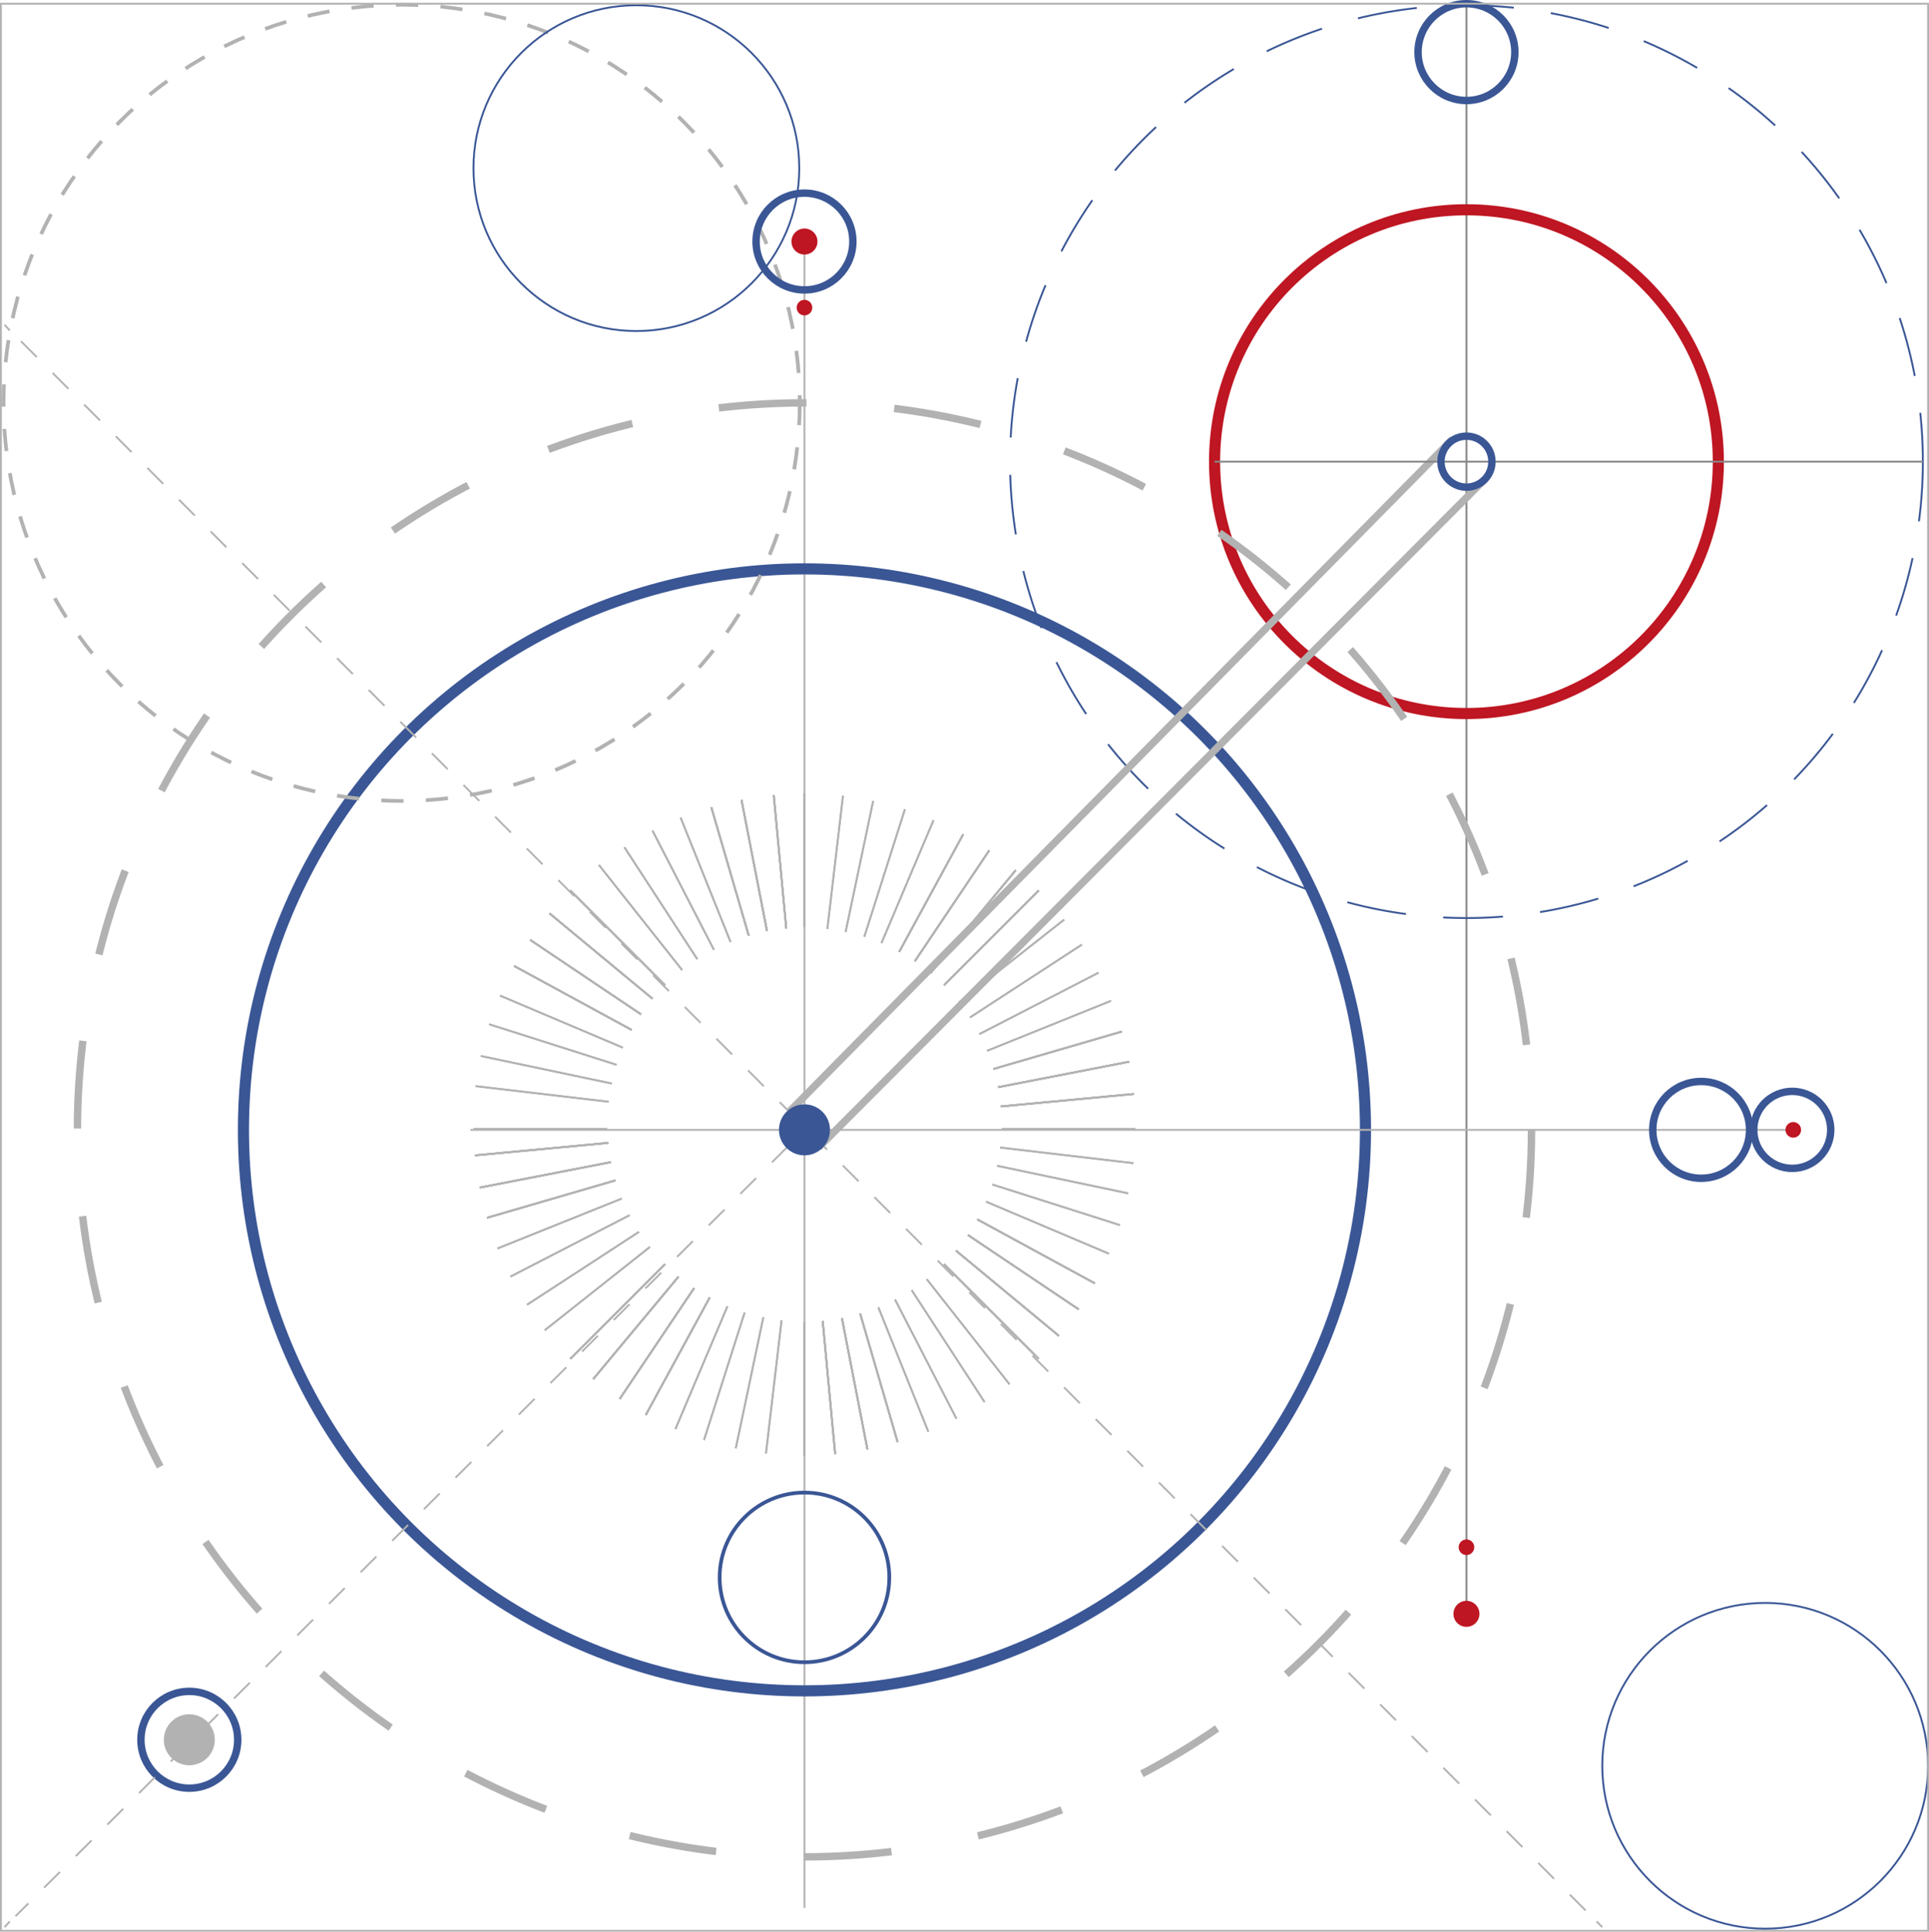 <svg xmlns="http://www.w3.org/2000/svg" viewBox="0 0 260.25 260.625">
    <defs>
        <style>
            .cls-1,.cls-10,.cls-12,.cls-13,.cls-14,.cls-15,.cls-2,.cls-3,.cls-4,.cls-5,.cls-6,.cls-7,.cls-8{fill:none;stroke-miterlimit:10}.cls-1,.cls-10,.cls-13,.cls-15,.cls-5,.cls-6{stroke:#b2b2b2}.cls-1,.cls-13,.cls-14,.cls-15,.cls-2,.cls-7{stroke-width:.25px}.cls-2{stroke:#878787}.cls-12,.cls-14,.cls-3,.cls-7,.cls-8{stroke:#3a5695}.cls-3,.cls-4{stroke-width:1.5px}.cls-4{stroke:#be1622}.cls-5{stroke-dasharray:11.859 11.859}.cls-12,.cls-6{stroke-width:.5px}.cls-6{stroke-dasharray:3.004 3.004}.cls-7{stroke-dasharray:8.07 5.044}.cls-9{fill:#b2b2b2}.cls-11{fill:#be1622}.cls-13{stroke-dasharray:3.02 3.02}.cls-15{stroke-dasharray:3.014 3.014}.cls-16{fill:#3a5695}
        </style>
    </defs>
    <g id="scheme_test" transform="translate(-829.875 -1431.5)">
        <path id="Line_1" d="M0 224.823V0" class="cls-1" data-name="Line 1" transform="translate(938.409 1464.088)"/>
        <path id="Line_2" d="M0 217.1V0" class="cls-2" data-name="Line 2" transform="translate(1027.721 1432.211)"/>
        <circle id="Ellipse_1" cx="75.69" cy="75.69" r="75.69" class="cls-3" data-name="Ellipse 1" transform="translate(862.719 1508.252)"/>
        <circle id="Ellipse_2" cx="33.983" cy="33.983" r="33.983" class="cls-4" data-name="Ellipse 2" transform="translate(993.738 1459.804)"/>
        <g id="Group_2" data-name="Group 2" transform="translate(840.321 1485.854)">
            <circle id="Ellipse_3" cx="98.088" cy="98.088" r="98.088" class="cls-5" data-name="Ellipse 3"/>
        </g>
        <g id="Group_3" data-name="Group 3" transform="translate(830.351 1432.14)">
            <circle id="Ellipse_4" cx="53.713" cy="53.713" r="53.713" class="cls-6" data-name="Ellipse 4"/>
        </g>
        <g id="Group_4" data-name="Group 4" transform="translate(966.144 1432.211)">
            <circle id="Ellipse_5" cx="61.577" cy="61.577" r="61.577" class="cls-7" data-name="Ellipse 5"/>
        </g>
        <circle id="Ellipse_7" cx="6.53" cy="6.53" r="6.53" class="cls-8" data-name="Ellipse 7" transform="translate(931.88 1457.558)"/>
        <circle id="Ellipse_8" cx="6.53" cy="6.53" r="6.53" class="cls-8" data-name="Ellipse 8" transform="translate(1021.191 1432)"/>
        <circle id="Ellipse_9" cx="6.53" cy="6.53" r="6.53" class="cls-8" data-name="Ellipse 9" transform="translate(848.887 1659.702)"/>
        <circle id="Ellipse_10" cx="3.44" cy="3.44" r="3.44" class="cls-9" data-name="Ellipse 10" transform="translate(851.977 1662.791)"/>
        <path id="Line_3" d="M0 90.786L89.522 0" class="cls-10" data-name="Line 3" transform="translate(936.303 1490.769)"/>
        <path id="Line_4" d="M0 90.154L89.873 0" class="cls-10" data-name="Line 4" transform="translate(940.305 1496.175)"/>
        <circle id="Ellipse_11" cx="1.755" cy="1.755" r="1.755" class="cls-11" data-name="Ellipse 11" transform="translate(936.654 1462.332)"/>
        <circle id="Ellipse_12" cx="1.053" cy="1.053" r="1.053" class="cls-11" data-name="Ellipse 12" transform="translate(937.356 1471.951)"/>
        <circle id="Ellipse_13" cx="1.755" cy="1.755" r="1.755" class="cls-11" data-name="Ellipse 13" transform="translate(1025.965 1647.485)"/>
        <circle id="Ellipse_14" cx="1.053" cy="1.053" r="1.053" class="cls-11" data-name="Ellipse 14" transform="translate(1026.668 1639.2)"/>
        <path id="Line_5" d="M179.044 0H0" class="cls-1" data-name="Line 5" transform="translate(893.332 1583.942)"/>
        <path id="Line_6" d="M95.56 0H0" class="cls-2" data-name="Line 6" transform="translate(993.738 1493.788)"/>
        <circle id="Ellipse_15" cx="11.445" cy="11.445" r="11.445" class="cls-12" data-name="Ellipse 15" transform="translate(926.965 1632.88)"/>
        <g id="Group_5" data-name="Group 5" transform="translate(893.754 1538.584)">
            <path id="Line_7" d="M0 0v18.045" class="cls-1" data-name="Line 7" transform="translate(44.656)"/>
            <path id="Line_8" d="M0 0v18.045" class="cls-1" data-name="Line 8" transform="translate(44.656 71.267)"/>
            <path id="Line_9" d="M0 12.779L12.779 0" class="cls-1" data-name="Line 9" transform="translate(13.06 63.473)"/>
            <path id="Line_10" d="M0 12.779L12.779 0" class="cls-1" data-name="Line 10" transform="translate(63.473 13.06)"/>
            <path id="Line_11" d="M0 0l12.779 12.779" class="cls-1" data-name="Line 11" transform="translate(13.06 13.06)"/>
            <path id="Line_12" d="M0 0l12.779 12.779" class="cls-1" data-name="Line 12" transform="translate(63.473 63.473)"/>
            <path id="Line_13" d="M0 0v18.045" class="cls-1" data-name="Line 13" transform="translate(44.656)"/>
            <path id="Line_14" d="M0 0v18.045" class="cls-1" data-name="Line 14" transform="translate(44.656 71.267)"/>
            <path id="Line_15" d="M0 12.779L12.779 0" class="cls-1" data-name="Line 15" transform="translate(13.06 63.473)"/>
            <path id="Line_16" d="M0 12.779L12.779 0" class="cls-1" data-name="Line 16" transform="translate(63.473 13.06)"/>
            <path id="Line_17" d="M0 0l12.779 12.779" class="cls-1" data-name="Line 17" transform="translate(13.06 13.06)"/>
            <path id="Line_18" d="M0 0l12.779 12.779" class="cls-1" data-name="Line 18" transform="translate(63.473 63.473)"/>
            <path id="Line_19" d="M0 0l6.74 16.781" class="cls-1" data-name="Line 19" transform="translate(27.945 3.23)"/>
            <path id="Line_20" d="M0 0l6.74 16.781" class="cls-1" data-name="Line 20" transform="translate(54.626 69.301)"/>
            <path id="Line_21" d="M0 6.74L16.781 0" class="cls-1" data-name="Line 21" transform="translate(3.23 54.626)"/>
            <path id="Line_22" d="M0 6.74L16.711 0" class="cls-1" data-name="Line 22" transform="translate(69.301 27.945)"/>
            <path id="Line_23" d="M0 16.57L7.021 0" class="cls-1" data-name="Line 23" transform="translate(27.243 69.16)"/>
            <path id="Line_24" d="M0 16.57L7.021 0" class="cls-1" data-name="Line 24" transform="translate(55.047 3.581)"/>
            <path id="Line_25" d="M0 0l16.57 7.021" class="cls-1" data-name="Line 25" transform="translate(3.581 27.243)"/>
            <path id="Line_26" d="M0 0l16.57 7.021" class="cls-1" data-name="Line 26" transform="translate(69.16 55.047)"/>
            <path id="Line_27" d="M0 0l3.44 17.694" class="cls-1" data-name="Line 27" transform="translate(36.16 .843)"/>
            <path id="Line_28" d="M0 0l3.44 17.694" class="cls-1" data-name="Line 28" transform="translate(49.711 70.775)"/>
            <path id="Line_29" d="M0 3.44L17.694 0" class="cls-1" data-name="Line 29" transform="translate(.843 49.711)"/>
            <path id="Line_30" d="M0 3.44L17.694 0" class="cls-1" data-name="Line 30" transform="translate(70.775 36.16)"/>
            <path id="Line_31" d="M0 14.955L10.041 0" class="cls-1" data-name="Line 31" transform="translate(19.73 66.703)"/>
            <path id="Line_32" d="M0 14.955L10.041 0" class="cls-1" data-name="Line 32" transform="translate(59.541 7.653)"/>
            <path id="Line_33" d="M0 0l14.955 10.041" class="cls-1" data-name="Line 33" transform="translate(7.653 19.73)"/>
            <path id="Line_34" d="M0 0l14.955 10.041" class="cls-1" data-name="Line 34" transform="translate(66.703 59.541)"/>
            <path id="Line_35" d="M0 0l3.44 17.694" class="cls-1" data-name="Line 35" transform="translate(36.16 .843)"/>
            <path id="Line_36" d="M0 0l3.44 17.694" class="cls-1" data-name="Line 36" transform="translate(49.711 70.775)"/>
            <path id="Line_37" d="M0 3.44L17.694 0" class="cls-1" data-name="Line 37" transform="translate(.843 49.711)"/>
            <path id="Line_38" d="M0 3.44L17.694 0" class="cls-1" data-name="Line 38" transform="translate(70.775 36.16)"/>
            <path id="Line_39" d="M0 14.955L10.041 0" class="cls-1" data-name="Line 39" transform="translate(19.73 66.703)"/>
            <path id="Line_40" d="M0 14.955L10.041 0" class="cls-1" data-name="Line 40" transform="translate(59.541 7.653)"/>
            <path id="Line_41" d="M0 0l14.955 10.041" class="cls-1" data-name="Line 41" transform="translate(7.653 19.73)"/>
            <path id="Line_42" d="M0 0l14.955 10.041" class="cls-1" data-name="Line 42" transform="translate(66.703 59.541)"/>
            <path id="Line_43" d="M0 0l9.83 15.096" class="cls-1" data-name="Line 43" transform="translate(20.362 7.232)"/>
            <path id="Line_44" d="M0 0l9.83 15.096" class="cls-1" data-name="Line 44" transform="translate(59.12 66.984)"/>
            <path id="Line_45" d="M0 9.83L15.096 0" class="cls-1" data-name="Line 45" transform="translate(7.232 59.12)"/>
            <path id="Line_46" d="M0 9.83L15.096 0" class="cls-1" data-name="Line 46" transform="translate(66.984 20.362)"/>
            <path id="Line_47" d="M0 17.694L3.721 0" class="cls-1" data-name="Line 47" transform="translate(35.388 70.635)"/>
            <path id="Line_48" d="M0 17.694L3.721 0" class="cls-1" data-name="Line 48" transform="translate(50.203 .983)"/>
            <path id="Line_49" d="M0 0l17.694 3.721" class="cls-1" data-name="Line 49" transform="translate(.983 35.388)"/>
            <path id="Line_50" d="M0 0l17.694 3.721" class="cls-1" data-name="Line 50" transform="translate(70.635 50.203)"/>
            <path id="Line_51" d="M0 0l1.685 17.975" class="cls-1" data-name="Line 51" transform="translate(40.513 .211)"/>
            <path id="Line_52" d="M0 0l1.685 17.975" class="cls-1" data-name="Line 52" transform="translate(47.113 71.126)"/>
            <path id="Line_53" d="M0 1.685L17.975 0" class="cls-1" data-name="Line 53" transform="translate(.211 47.113)"/>
            <path id="Line_54" d="M0 1.685L17.975 0" class="cls-1" data-name="Line 54" transform="translate(71.126 40.513)"/>
            <path id="Line_55" d="M0 13.832L11.515 0" class="cls-1" data-name="Line 55" transform="translate(16.149 65.158)"/>
            <path id="Line_56" d="M0 13.902L11.515 0" class="cls-1" data-name="Line 56" transform="translate(61.647 10.321)"/>
            <path id="Line_57" d="M0 0l13.902 11.515" class="cls-1" data-name="Line 57" transform="translate(10.251 16.149)"/>
            <path id="Line_58" d="M0 0l13.902 11.515" class="cls-1" data-name="Line 58" transform="translate(65.088 61.647)"/>
            <path id="Line_59" d="M0 0l1.685 17.975" class="cls-1" data-name="Line 59" transform="translate(40.513 .211)"/>
            <path id="Line_60" d="M0 0l1.685 17.975" class="cls-1" data-name="Line 60" transform="translate(47.113 71.126)"/>
            <path id="Line_61" d="M0 1.685L17.975 0" class="cls-1" data-name="Line 61" transform="translate(.211 47.113)"/>
            <path id="Line_62" d="M0 1.685L17.975 0" class="cls-1" data-name="Line 62" transform="translate(71.126 40.513)"/>
            <path id="Line_63" d="M0 13.832L11.515 0" class="cls-1" data-name="Line 63" transform="translate(16.149 65.158)"/>
            <path id="Line_64" d="M0 13.902L11.515 0" class="cls-1" data-name="Line 64" transform="translate(61.647 10.321)"/>
            <path id="Line_65" d="M0 0l13.902 11.515" class="cls-1" data-name="Line 65" transform="translate(10.251 16.149)"/>
            <path id="Line_66" d="M0 0l13.902 11.515" class="cls-1" data-name="Line 66" transform="translate(65.088 61.647)"/>
            <path id="Line_67" d="M0 0l8.285 16.079" class="cls-1" data-name="Line 67" transform="translate(24.153 4.985)"/>
            <path id="Line_68" d="M0 0l8.285 16.079" class="cls-1" data-name="Line 68" transform="translate(56.873 68.247)"/>
            <path id="Line_69" d="M0 8.285L16.079 0" class="cls-1" data-name="Line 69" transform="translate(4.985 56.873)"/>
            <path id="Line_70" d="M0 8.285L16.079 0" class="cls-1" data-name="Line 70" transform="translate(68.247 24.153)"/>
            <path id="Line_71" d="M0 17.202L5.477 0" class="cls-1" data-name="Line 71" transform="translate(31.105 70.003)"/>
            <path id="Line_72" d="M0 17.202L5.477 0" class="cls-1" data-name="Line 72" transform="translate(52.73 2.106)"/>
            <path id="Line_73" d="M0 0l17.202 5.477" class="cls-1" data-name="Line 73" transform="translate(2.106 31.105)"/>
            <path id="Line_74" d="M0 0l17.202 5.477" class="cls-1" data-name="Line 74" transform="translate(70.003 52.73)"/>
            <path id="Line_75" d="M0 0l5.055 17.343" class="cls-1" data-name="Line 75" transform="translate(32.087 1.826)"/>
            <path id="Line_76" d="M0 0l5.055 17.343" class="cls-1" data-name="Line 76" transform="translate(52.169 70.143)"/>
            <path id="Line_77" d="M0 5.055L17.343 0" class="cls-1" data-name="Line 77" transform="translate(1.826 52.169)"/>
            <path id="Line_78" d="M0 5.055L17.343 0" class="cls-1" data-name="Line 78" transform="translate(70.143 32.087)"/>
            <path id="Line_79" d="M0 15.868L8.636 0" class="cls-1" data-name="Line 79" transform="translate(23.241 67.967)"/>
            <path id="Line_80" d="M0 15.868L8.636 0" class="cls-1" data-name="Line 80" transform="translate(57.435 5.477)"/>
            <path id="Line_81" d="M0 0l15.868 8.636" class="cls-1" data-name="Line 81" transform="translate(5.477 23.241)"/>
            <path id="Line_82" d="M0 0l15.868 8.636" class="cls-1" data-name="Line 82" transform="translate(67.967 57.435)"/>
            <path id="Line_83" d="M0 0l5.055 17.343" class="cls-1" data-name="Line 83" transform="translate(32.087 1.826)"/>
            <path id="Line_84" d="M0 0l5.055 17.343" class="cls-1" data-name="Line 84" transform="translate(52.169 70.143)"/>
            <path id="Line_85" d="M0 5.055L17.343 0" class="cls-1" data-name="Line 85" transform="translate(1.826 52.169)"/>
            <path id="Line_86" d="M0 5.055L17.343 0" class="cls-1" data-name="Line 86" transform="translate(70.143 32.087)"/>
            <path id="Line_87" d="M0 15.868L8.636 0" class="cls-1" data-name="Line 87" transform="translate(23.241 67.967)"/>
            <path id="Line_88" d="M0 15.868L8.636 0" class="cls-1" data-name="Line 88" transform="translate(57.435 5.477)"/>
            <path id="Line_89" d="M0 0l15.868 8.636" class="cls-1" data-name="Line 89" transform="translate(5.477 23.241)"/>
            <path id="Line_90" d="M0 0l15.868 8.636" class="cls-1" data-name="Line 90" transform="translate(67.967 57.435)"/>
            <path id="Line_91" d="M0 0l11.234 14.183" class="cls-1" data-name="Line 91" transform="translate(16.921 9.619)"/>
            <path id="Line_92" d="M0 0l11.164 14.183" class="cls-1" data-name="Line 92" transform="translate(61.156 65.509)"/>
            <path id="Line_93" d="M0 11.234L14.183 0" class="cls-1" data-name="Line 93" transform="translate(9.619 61.156)"/>
            <path id="Line_94" d="M0 11.164L14.183 0" class="cls-1" data-name="Line 94" transform="translate(65.509 16.992)"/>
            <path id="Line_95" d="M0 17.975L2.106 0" class="cls-1" data-name="Line 95" transform="translate(39.46 71.056)"/>
            <path id="Line_96" d="M0 17.975L2.106 0" class="cls-1" data-name="Line 96" transform="translate(47.745 .281)"/>
            <path id="Line_97" d="M0 0l17.975 2.106" class="cls-1" data-name="Line 97" transform="translate(.281 39.46)"/>
            <path id="Line_98" d="M0 0l17.975 2.106" class="cls-1" data-name="Line 98" transform="translate(71.056 47.745)"/>
            <path id="Line_99" d="M0 0v18.045" class="cls-1" data-name="Line 99" transform="translate(44.656)"/>
            <path id="Line_100" d="M0 0v18.045" class="cls-1" data-name="Line 100" transform="translate(44.656 71.267)"/>
            <path id="Line_101" d="M0 12.779L12.779 0" class="cls-1" data-name="Line 101" transform="translate(13.06 63.473)"/>
            <path id="Line_102" d="M0 12.779L12.779 0" class="cls-1" data-name="Line 102" transform="translate(63.473 13.06)"/>
            <path id="Line_103" d="M0 0l12.779 12.779" class="cls-1" data-name="Line 103" transform="translate(13.06 13.06)"/>
            <path id="Line_104" d="M0 0l12.779 12.779" class="cls-1" data-name="Line 104" transform="translate(63.473 63.473)"/>
            <path id="Line_105" d="M0 0v18.045" class="cls-1" data-name="Line 105" transform="translate(44.656)"/>
            <path id="Line_106" d="M0 0v18.045" class="cls-1" data-name="Line 106" transform="translate(44.656 71.267)"/>
            <path id="Line_107" d="M0 0h18.045" class="cls-1" data-name="Line 107" transform="translate(0 45.217)"/>
            <path id="Line_108" d="M0 0h18.045" class="cls-1" data-name="Line 108" transform="translate(71.267 45.217)"/>
            <path id="Line_109" d="M0 12.779L12.779 0" class="cls-1" data-name="Line 109" transform="translate(13.06 63.473)"/>
            <path id="Line_110" d="M0 12.779L12.779 0" class="cls-1" data-name="Line 110" transform="translate(63.473 13.06)"/>
            <path id="Line_111" d="M0 0l12.779 12.779" class="cls-1" data-name="Line 111" transform="translate(13.06 13.06)"/>
            <path id="Line_112" d="M0 0l12.779 12.779" class="cls-1" data-name="Line 112" transform="translate(63.473 63.473)"/>
            <path id="Line_113" d="M0 0l6.74 16.781" class="cls-1" data-name="Line 113" transform="translate(27.945 3.23)"/>
            <path id="Line_114" d="M0 0l6.74 16.781" class="cls-1" data-name="Line 114" transform="translate(54.626 69.301)"/>
            <path id="Line_115" d="M0 6.74L16.781 0" class="cls-1" data-name="Line 115" transform="translate(3.23 54.626)"/>
            <path id="Line_116" d="M0 6.74L16.711 0" class="cls-1" data-name="Line 116" transform="translate(69.301 27.945)"/>
            <path id="Line_117" d="M0 16.57L7.021 0" class="cls-1" data-name="Line 117" transform="translate(27.243 69.16)"/>
            <path id="Line_118" d="M0 16.57L7.021 0" class="cls-1" data-name="Line 118" transform="translate(55.047 3.581)"/>
            <path id="Line_119" d="M0 0l16.57 7.021" class="cls-1" data-name="Line 119" transform="translate(3.581 27.243)"/>
            <path id="Line_120" d="M0 0l16.57 7.021" class="cls-1" data-name="Line 120" transform="translate(69.16 55.047)"/>
            <path id="Line_121" d="M0 0l3.44 17.694" class="cls-1" data-name="Line 121" transform="translate(36.16 .843)"/>
            <path id="Line_122" d="M0 0l3.44 17.694" class="cls-1" data-name="Line 122" transform="translate(49.711 70.775)"/>
            <path id="Line_123" d="M0 3.44L17.694 0" class="cls-1" data-name="Line 123" transform="translate(.843 49.711)"/>
            <path id="Line_124" d="M0 3.44L17.694 0" class="cls-1" data-name="Line 124" transform="translate(70.775 36.16)"/>
            <path id="Line_125" d="M0 14.955L10.041 0" class="cls-1" data-name="Line 125" transform="translate(19.73 66.703)"/>
            <path id="Line_126" d="M0 14.955L10.041 0" class="cls-1" data-name="Line 126" transform="translate(59.541 7.653)"/>
            <path id="Line_127" d="M0 0l14.955 10.041" class="cls-1" data-name="Line 127" transform="translate(7.653 19.73)"/>
            <path id="Line_128" d="M0 0l14.955 10.041" class="cls-1" data-name="Line 128" transform="translate(66.703 59.541)"/>
            <path id="Line_129" d="M0 0l3.44 17.694" class="cls-1" data-name="Line 129" transform="translate(36.16 .843)"/>
            <path id="Line_130" d="M0 0l3.44 17.694" class="cls-1" data-name="Line 130" transform="translate(49.711 70.775)"/>
            <path id="Line_131" d="M0 3.44L17.694 0" class="cls-1" data-name="Line 131" transform="translate(.843 49.711)"/>
            <path id="Line_132" d="M0 3.44L17.694 0" class="cls-1" data-name="Line 132" transform="translate(70.775 36.16)"/>
            <path id="Line_133" d="M0 14.955L10.041 0" class="cls-1" data-name="Line 133" transform="translate(19.73 66.703)"/>
            <path id="Line_134" d="M0 14.955L10.041 0" class="cls-1" data-name="Line 134" transform="translate(59.541 7.653)"/>
            <path id="Line_135" d="M0 0l14.955 10.041" class="cls-1" data-name="Line 135" transform="translate(7.653 19.73)"/>
            <path id="Line_136" d="M0 0l14.955 10.041" class="cls-1" data-name="Line 136" transform="translate(66.703 59.541)"/>
            <path id="Line_137" d="M0 0l9.83 15.096" class="cls-1" data-name="Line 137" transform="translate(20.362 7.232)"/>
            <path id="Line_138" d="M0 0l9.83 15.096" class="cls-1" data-name="Line 138" transform="translate(59.12 66.984)"/>
            <path id="Line_139" d="M0 9.83L15.096 0" class="cls-1" data-name="Line 139" transform="translate(7.232 59.12)"/>
            <path id="Line_140" d="M0 9.83L15.096 0" class="cls-1" data-name="Line 140" transform="translate(66.984 20.362)"/>
            <path id="Line_141" d="M0 17.694L3.721 0" class="cls-1" data-name="Line 141" transform="translate(35.388 70.635)"/>
            <path id="Line_142" d="M0 17.694L3.721 0" class="cls-1" data-name="Line 142" transform="translate(50.203 .983)"/>
            <path id="Line_143" d="M0 0l17.694 3.721" class="cls-1" data-name="Line 143" transform="translate(.983 35.388)"/>
            <path id="Line_144" d="M0 0l17.694 3.721" class="cls-1" data-name="Line 144" transform="translate(70.635 50.203)"/>
            <path id="Line_145" d="M0 0l1.685 17.975" class="cls-1" data-name="Line 145" transform="translate(40.513 .211)"/>
            <path id="Line_146" d="M0 0l1.685 17.975" class="cls-1" data-name="Line 146" transform="translate(47.113 71.126)"/>
            <path id="Line_147" d="M0 1.685L17.975 0" class="cls-1" data-name="Line 147" transform="translate(.211 47.113)"/>
            <path id="Line_148" d="M0 1.685L17.975 0" class="cls-1" data-name="Line 148" transform="translate(71.126 40.513)"/>
            <path id="Line_149" d="M0 13.832L11.515 0" class="cls-1" data-name="Line 149" transform="translate(16.149 65.158)"/>
            <path id="Line_150" d="M0 13.902L11.515 0" class="cls-1" data-name="Line 150" transform="translate(61.647 10.321)"/>
            <path id="Line_151" d="M0 0l13.902 11.515" class="cls-1" data-name="Line 151" transform="translate(10.251 16.149)"/>
            <path id="Line_152" d="M0 0l13.902 11.515" class="cls-1" data-name="Line 152" transform="translate(65.088 61.647)"/>
            <path id="Line_153" d="M0 0l1.685 17.975" class="cls-1" data-name="Line 153" transform="translate(40.513 .211)"/>
            <path id="Line_154" d="M0 0l1.685 17.975" class="cls-1" data-name="Line 154" transform="translate(47.113 71.126)"/>
            <path id="Line_155" d="M0 1.685L17.975 0" class="cls-1" data-name="Line 155" transform="translate(.211 47.113)"/>
            <path id="Line_156" d="M0 1.685L17.975 0" class="cls-1" data-name="Line 156" transform="translate(71.126 40.513)"/>
            <path id="Line_157" d="M0 13.832L11.515 0" class="cls-1" data-name="Line 157" transform="translate(16.149 65.158)"/>
            <path id="Line_158" d="M0 13.902L11.515 0" class="cls-1" data-name="Line 158" transform="translate(61.647 10.321)"/>
            <path id="Line_159" d="M0 0l13.902 11.515" class="cls-1" data-name="Line 159" transform="translate(10.251 16.149)"/>
            <path id="Line_160" d="M0 0l13.902 11.515" class="cls-1" data-name="Line 160" transform="translate(65.088 61.647)"/>
            <path id="Line_161" d="M0 0l8.285 16.079" class="cls-1" data-name="Line 161" transform="translate(24.153 4.985)"/>
            <path id="Line_162" d="M0 0l8.285 16.079" class="cls-1" data-name="Line 162" transform="translate(56.873 68.247)"/>
            <path id="Line_163" d="M0 8.285L16.079 0" class="cls-1" data-name="Line 163" transform="translate(4.985 56.873)"/>
            <path id="Line_164" d="M0 8.285L16.079 0" class="cls-1" data-name="Line 164" transform="translate(68.247 24.153)"/>
            <path id="Line_165" d="M0 17.202L5.477 0" class="cls-1" data-name="Line 165" transform="translate(31.105 70.003)"/>
            <path id="Line_166" d="M0 17.202L5.477 0" class="cls-1" data-name="Line 166" transform="translate(52.73 2.106)"/>
            <path id="Line_167" d="M0 0l17.202 5.477" class="cls-1" data-name="Line 167" transform="translate(2.106 31.105)"/>
            <path id="Line_168" d="M0 0l17.202 5.477" class="cls-1" data-name="Line 168" transform="translate(70.003 52.73)"/>
            <path id="Line_169" d="M0 0l5.055 17.343" class="cls-1" data-name="Line 169" transform="translate(32.087 1.826)"/>
            <path id="Line_170" d="M0 0l5.055 17.343" class="cls-1" data-name="Line 170" transform="translate(52.169 70.143)"/>
            <path id="Line_171" d="M0 5.055L17.343 0" class="cls-1" data-name="Line 171" transform="translate(1.826 52.169)"/>
            <path id="Line_172" d="M0 5.055L17.343 0" class="cls-1" data-name="Line 172" transform="translate(70.143 32.087)"/>
            <path id="Line_173" d="M0 15.868L8.636 0" class="cls-1" data-name="Line 173" transform="translate(23.241 67.967)"/>
            <path id="Line_174" d="M0 15.868L8.636 0" class="cls-1" data-name="Line 174" transform="translate(57.435 5.477)"/>
            <path id="Line_175" d="M0 0l15.868 8.636" class="cls-1" data-name="Line 175" transform="translate(5.477 23.241)"/>
            <path id="Line_176" d="M0 0l15.868 8.636" class="cls-1" data-name="Line 176" transform="translate(67.967 57.435)"/>
            <path id="Line_177" d="M0 0l5.055 17.343" class="cls-1" data-name="Line 177" transform="translate(32.087 1.826)"/>
            <path id="Line_178" d="M0 0l5.055 17.343" class="cls-1" data-name="Line 178" transform="translate(52.169 70.143)"/>
            <path id="Line_179" d="M0 5.055L17.343 0" class="cls-1" data-name="Line 179" transform="translate(1.826 52.169)"/>
            <path id="Line_180" d="M0 5.055L17.343 0" class="cls-1" data-name="Line 180" transform="translate(70.143 32.087)"/>
            <path id="Line_181" d="M0 15.868L8.636 0" class="cls-1" data-name="Line 181" transform="translate(23.241 67.967)"/>
            <path id="Line_182" d="M0 15.868L8.636 0" class="cls-1" data-name="Line 182" transform="translate(57.435 5.477)"/>
            <path id="Line_183" d="M0 0l15.868 8.636" class="cls-1" data-name="Line 183" transform="translate(5.477 23.241)"/>
            <path id="Line_184" d="M0 0l15.868 8.636" class="cls-1" data-name="Line 184" transform="translate(67.967 57.435)"/>
            <path id="Line_185" d="M0 0l11.234 14.183" class="cls-1" data-name="Line 185" transform="translate(16.921 9.619)"/>
            <path id="Line_186" d="M0 0l11.164 14.183" class="cls-1" data-name="Line 186" transform="translate(61.156 65.509)"/>
            <path id="Line_187" d="M0 11.234L14.183 0" class="cls-1" data-name="Line 187" transform="translate(9.619 61.156)"/>
            <path id="Line_188" d="M0 11.164L14.183 0" class="cls-1" data-name="Line 188" transform="translate(65.509 16.992)"/>
            <path id="Line_189" d="M0 17.975L2.106 0" class="cls-1" data-name="Line 189" transform="translate(39.46 71.056)"/>
            <path id="Line_190" d="M0 17.975L2.106 0" class="cls-1" data-name="Line 190" transform="translate(47.745 .281)"/>
            <path id="Line_191" d="M0 0l17.975 2.106" class="cls-1" data-name="Line 191" transform="translate(.281 39.46)"/>
            <path id="Line_192" d="M0 0l17.975 2.106" class="cls-1" data-name="Line 192" transform="translate(71.056 47.745)"/>
        </g>
        <g id="Group_7" data-name="Group 7" transform="translate(830.492 1475.322)">
            <g id="Group_6" data-name="Group 6">
                <path id="Line_193" d="M.772.772L0 0" class="cls-1" data-name="Line 193" transform="translate(214.783 215.415)"/>
                <path id="Line_194" d="M211.834 212.466L0 0" class="cls-13" data-name="Line 194" transform="translate(1.474 1.474)"/>
                <path id="Line_195" d="M.702.772L0 0" class="cls-1" data-name="Line 195"/>
            </g>
        </g>
        <g id="Group_8" data-name="Group 8" transform="translate(1052.857 1577.412)">
            <circle id="Ellipse_16" cx="6.53" cy="6.53" r="6.53" class="cls-8" data-name="Ellipse 16"/>
            <circle id="Ellipse_17" cx="5.196" cy="5.196" r="5.196" class="cls-8" data-name="Ellipse 17" transform="translate(13.621 1.334)"/>
            <circle id="Ellipse_18" cx="1.053" cy="1.053" r="1.053" class="cls-11" data-name="Ellipse 18" transform="translate(17.904 5.477)"/>
        </g>
        <circle id="Ellipse_19" cx="21.977" cy="21.977" r="21.977" class="cls-14" data-name="Ellipse 19" transform="translate(893.754 1432.211)"/>
        <circle id="Ellipse_20" cx="21.977" cy="21.977" r="21.977" class="cls-14" data-name="Ellipse 20" transform="translate(1046.046 1647.766)"/>
        <g id="Group_10" data-name="Group 10" transform="translate(830.492 1583.942)">
            <g id="Group_9" data-name="Group 9">
                <path id="Line_196" d="M.772 0L0 .772" class="cls-1" data-name="Line 196" transform="translate(107.146)"/>
                <path id="Line_197" d="M104.197 0L0 103.846" class="cls-15" data-name="Line 197" transform="translate(1.474 2.247)"/>
                <path id="Line_198" d="M.702 0L0 .772" class="cls-1" data-name="Line 198" transform="translate(0 106.794)"/>
            </g>
        </g>
        <circle id="Ellipse_21" cx="3.44" cy="3.44" r="3.44" class="cls-16" data-name="Ellipse 21" transform="translate(934.969 1580.501)"/>
        <path id="Rectangle_2" d="M0 0h260v260H0z" class="cls-1" data-name="Rectangle 2" transform="translate(830 1432)"/>
        <circle id="Ellipse_6" cx="3.44" cy="3.44" r="3.44" class="cls-8" data-name="Ellipse 6" transform="translate(1024.28 1490.347)"/>
    </g>
</svg>
